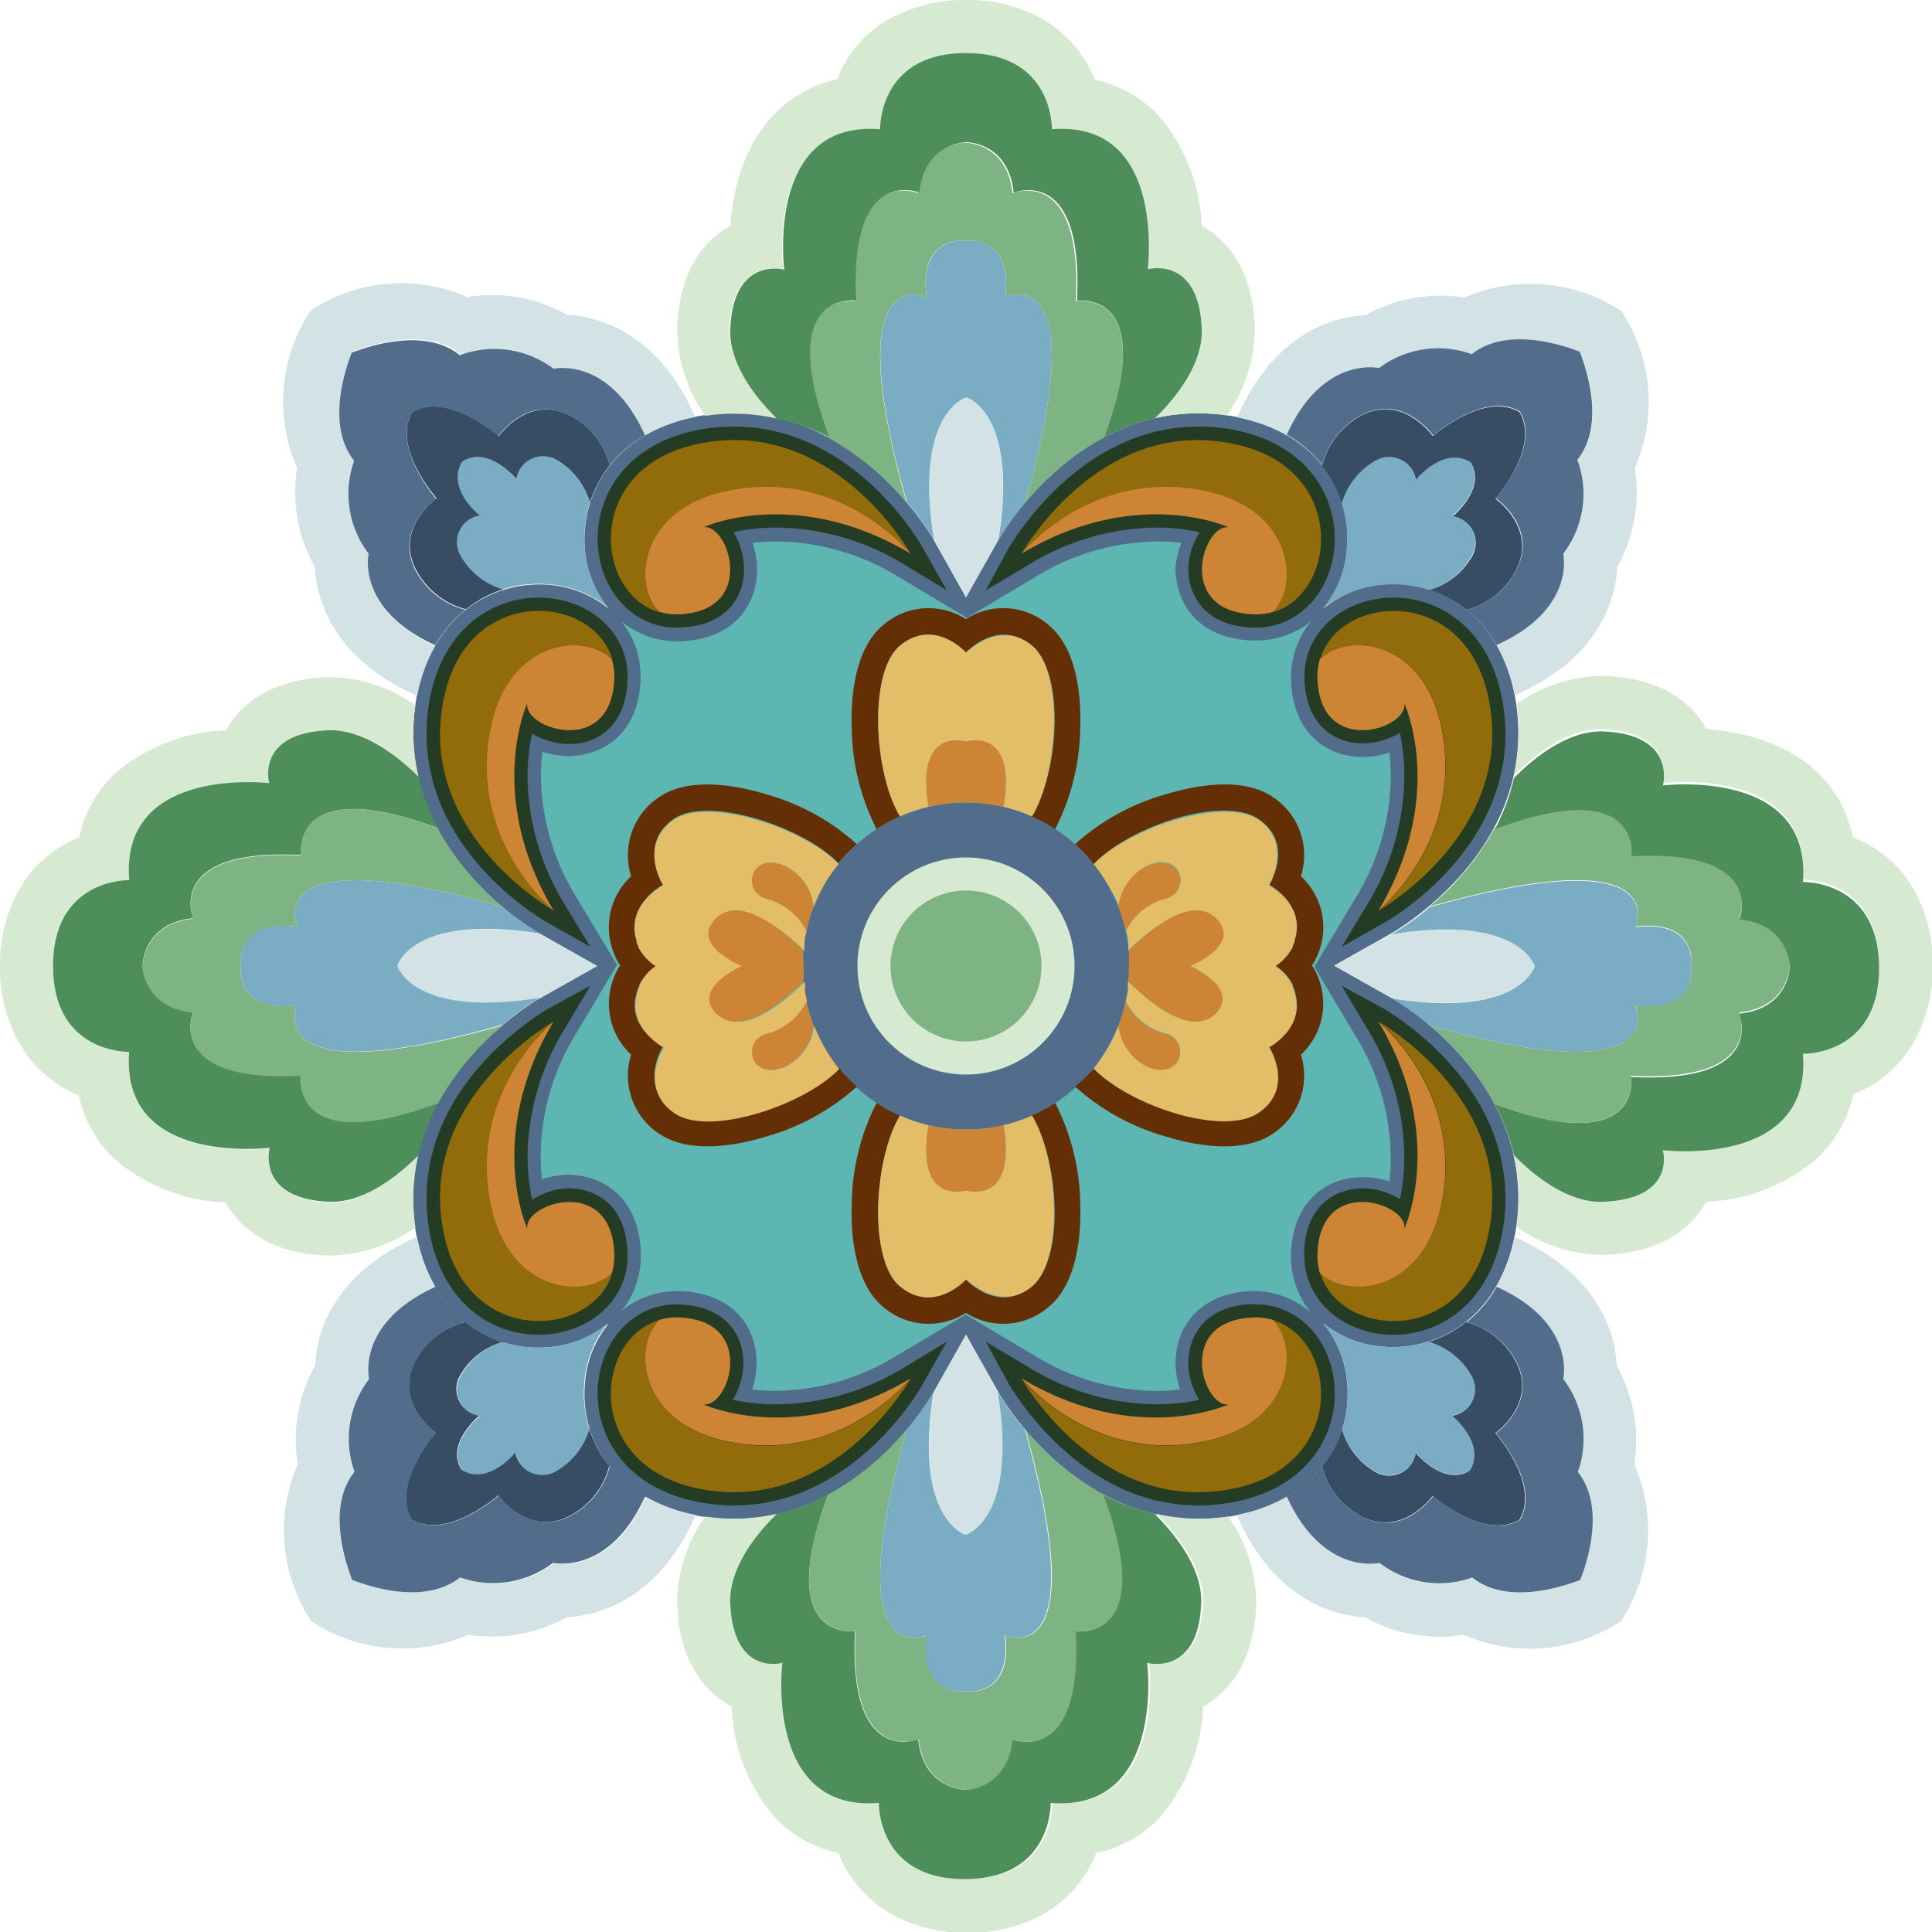 <svg xmlns="http://www.w3.org/2000/svg" viewBox="0 0 143.08 143.08"><defs><style>.cls-1{fill:#526d8b;}.cls-2{fill:#5eb6b3;}.cls-3{fill:#243c23;}.cls-4{fill:#ce8435;}.cls-5{fill:#926b0a;}.cls-6{fill:#d6e9d1;}.cls-7{fill:#7eb383;}.cls-8{fill:#652f05;}.cls-9{fill:#e4bd68;}.cls-10{fill:#d2e2e5;}.cls-11{fill:#7aadc3;}.cls-12{fill:#4d8e5b;}.cls-13{fill:#374d64;}</style></defs><g id="图层_2" data-name="图层 2"><g id="文件图层"><path class="cls-1" d="M40,69.16l4.22,2.38L40,73.92c-.38.22-9.41,5.42-9.41,14.8a15.41,15.41,0,0,0,.22,2.61c1.14,6.33,5.75,8.8,9.82,8.44A8,8,0,0,0,45.09,98a7.93,7.93,0,0,0-1.77,4.45c-.37,4.07,2.1,8.68,8.43,9.82a14.45,14.45,0,0,0,2.61.22c9.38,0,14.59-9,14.8-9.41l2.38-4.22,2.38,4.22c.22.38,5.42,9.41,14.8,9.41a15.41,15.41,0,0,0,2.61-.22l.27-.06h0a11.87,11.87,0,0,0,3.7-1.35,9.24,9.24,0,0,0,2.61-2.22,8.56,8.56,0,0,0,1.48-2.75,8.82,8.82,0,0,0,.38-3.44A8,8,0,0,0,98,98a8,8,0,0,0,4.4,1.73,8.59,8.59,0,0,0,3.43-.39,8.4,8.4,0,0,0,2.75-1.46,9,9,0,0,0,2.23-2.62,12,12,0,0,0,1.35-3.7h0l.06-.26a15.41,15.41,0,0,0,.22-2.61c0-9.38-9-14.59-9.41-14.8l-4.22-2.38,4.22-2.38c.38-.22,9.41-5.43,9.41-14.81a15.3,15.3,0,0,0-.22-2.6c-1.14-6.33-5.75-8.8-9.82-8.44A8,8,0,0,0,98,45.08a8,8,0,0,0,1.76-4.43c.37-4.07-2.1-8.68-8.43-9.82a15.41,15.41,0,0,0-2.61-.22c-9.38,0-14.59,9-14.8,9.41l-2.38,4.22L69.16,40c-.22-.38-5.43-9.41-14.8-9.41a15.41,15.41,0,0,0-2.61.22C45.42,32,43,36.58,43.31,40.65a8,8,0,0,0,1.77,4.43,8,8,0,0,0-4.43-1.77C36.58,43,32,45.42,30.83,51.75a15.41,15.41,0,0,0-.22,2.61C30.61,63.74,39.64,69,40,69.16Z"/><path class="cls-2" d="M42.68,66.44a17.44,17.44,0,0,1-2.62-9,15.69,15.69,0,0,1,.1-1.77A7,7,0,0,0,42,56c2.38,0,5.23-1.38,5.44-5.6V50.1A6.45,6.45,0,0,0,46,46a6.46,6.46,0,0,0,4.14,1.49h.32c4.23-.2,5.66-3.05,5.61-5.43a7.06,7.06,0,0,0-.33-1.86,15.87,15.87,0,0,1,1.78-.1,17.57,17.57,0,0,1,9,2.61l4.47,2.67.62.37.62-.37,4.48-2.67a17.51,17.51,0,0,1,9-2.61,15.73,15.73,0,0,1,1.78.1A7,7,0,0,0,87.05,42c0,2.38,1.38,5.23,5.6,5.43H93A6.45,6.45,0,0,0,97.11,46a6.51,6.51,0,0,0-1.5,4.13c0,.11,0,.22,0,.33.2,4.22,3.05,5.66,5.43,5.6a6.66,6.66,0,0,0,1.86-.32c.06.53.09,1.13.1,1.78a17.49,17.49,0,0,1-2.62,9l-2.67,4.46-.36.63.36.62,2.67,4.48a17.27,17.27,0,0,1,2.61,9,12.31,12.31,0,0,1-.1,1.78,5.9,5.9,0,0,0-1.86-.31c-2.37-.07-5.22,1.37-5.42,5.59,0,.11,0,.22,0,.32a6.53,6.53,0,0,0,1.48,4.12A6.52,6.52,0,0,0,93,95.61h-.33c-4.22.2-5.66,3.06-5.61,5.43a6.55,6.55,0,0,0,.33,1.86,15.73,15.73,0,0,1-1.78.11,17.49,17.49,0,0,1-9-2.62l-4.47-2.66-.62-.37-.62.37-4.48,2.66A17.32,17.32,0,0,1,57.49,103a12.14,12.14,0,0,1-1.78-.1,6.54,6.54,0,0,0,.32-1.86c.06-2.37-1.37-5.22-5.6-5.42a1.74,1.74,0,0,0-.32,0A6.45,6.45,0,0,0,46,97.11,6.37,6.37,0,0,0,47.46,93v-.32C47.25,88.42,44.4,87,42,87a6.68,6.68,0,0,0-1.86.33,16,16,0,0,1-.1-1.78,17.44,17.44,0,0,1,2.62-9l2.66-4.47.37-.62-.37-.63Z"/><path class="cls-3" d="M93,96.6c3.07,0,5.51,2.49,5.82,5.92.32,3.62-1.92,7.74-7.63,8.75a13.58,13.58,0,0,1-2.44.22c-8.81,0-13.74-8.55-14-8.92L73,99.36l3.17,1.89A18.44,18.44,0,0,0,85.59,104a15.19,15.19,0,0,0,3.22-.33A5.39,5.39,0,0,1,88,101c0-2,1.15-4.26,4.67-4.42Z"/><path class="cls-3" d="M50.1,96.6c-3.06,0-5.5,2.49-5.81,5.92-.32,3.62,1.92,7.74,7.63,8.75a13.42,13.42,0,0,0,2.44.22c8.81,0,13.74-8.55,13.94-8.92l1.82-3.21L67,101.25A18.44,18.44,0,0,1,57.49,104a15.11,15.11,0,0,1-3.22-.33,5.39,5.39,0,0,0,.78-2.64c.05-2-1.15-4.26-4.67-4.42Z"/><path class="cls-4" d="M91,104c-1.87.31-4-6.16,1.76-6.43a4.53,4.53,0,0,1,1.53.18c2,2,1.49,7.66-5.1,9-8.13,1.65-13.2-4.28-13.52-4.66l0,0C84.19,107.17,91,104,91,104Z"/><path class="cls-4" d="M52.09,104c1.88.31,4-6.16-1.75-6.43a4.5,4.5,0,0,0-1.53.18c-2,2-1.49,7.66,5.1,9,8.13,1.65,13.2-4.28,13.52-4.66l0,0C58.89,107.17,52.09,104,52.09,104Z"/><path class="cls-5" d="M75.65,102.11c.32.38,5.39,6.31,13.52,4.66,6.59-1.34,7.07-7,5.1-9,4.89,1.44,5.59,11-3.29,12.54C81.53,112,76,102.65,75.65,102.11Z"/><path class="cls-5" d="M67.43,102.11c-.32.38-5.39,6.31-13.52,4.66-6.59-1.34-7.07-7-5.1-9-4.89,1.44-5.6,11,3.28,12.54C61.55,112,67.12,102.65,67.43,102.11Z"/><path class="cls-3" d="M96.6,50.1c0-3.06,2.49-5.5,5.92-5.81,3.62-.32,7.74,1.92,8.75,7.63a13.42,13.42,0,0,1,.22,2.44c0,8.81-8.55,13.74-8.92,13.94l-3.21,1.82L101.25,67A18.44,18.44,0,0,0,104,57.49a15.11,15.11,0,0,0-.33-3.22,5.39,5.39,0,0,1-2.64.78c-2,.05-4.26-1.15-4.42-4.67A2.53,2.53,0,0,1,96.6,50.1Z"/><path class="cls-3" d="M96.6,93c0,3.07,2.49,5.51,5.92,5.82,3.62.32,7.74-1.92,8.75-7.63a13.58,13.58,0,0,0,.22-2.44c0-8.81-8.55-13.74-8.92-14L99.36,73l1.89,3.17A18.44,18.44,0,0,1,104,85.59a15.19,15.19,0,0,1-.33,3.22A5.39,5.39,0,0,0,101,88c-2,0-4.26,1.15-4.42,4.67A2.44,2.44,0,0,0,96.6,93Z"/><path class="cls-4" d="M104,52.09c.31,1.88-6.16,4-6.43-1.75a4.5,4.5,0,0,1,.18-1.53c2-2,7.66-1.49,9,5.1,1.65,8.13-4.28,13.2-4.66,13.52l0,0C107.17,58.89,104,52.09,104,52.09Z"/><path class="cls-4" d="M104,91c.31-1.87-6.16-4-6.43,1.76a4.53,4.53,0,0,0,.18,1.53c2,2,7.66,1.49,9-5.1,1.65-8.13-4.28-13.2-4.66-13.52l0,0C107.17,84.19,104,91,104,91Z"/><path class="cls-5" d="M102.11,67.43c.38-.32,6.31-5.39,4.66-13.52-1.34-6.59-7-7.07-9-5.1,1.44-4.89,11-5.6,12.54,3.28C112,61.55,102.65,67.12,102.11,67.43Z"/><path class="cls-5" d="M102.11,75.65c.38.32,6.31,5.39,4.66,13.52-1.34,6.59-7,7.07-9,5.1,1.44,4.89,11,5.59,12.54-3.29C112,81.53,102.65,76,102.11,75.65Z"/><path class="cls-3" d="M50.1,46.48c-3.06,0-5.5-2.49-5.81-5.92-.32-3.62,1.92-7.74,7.63-8.76a14.36,14.36,0,0,1,2.44-.21c8.81,0,13.74,8.55,13.94,8.91l1.82,3.22L67,41.83a18.45,18.45,0,0,0-9.46-2.76,15,15,0,0,0-3.22.34,5.35,5.35,0,0,1,.78,2.64c.05,2-1.15,4.26-4.67,4.42Z"/><path class="cls-3" d="M93,46.48c3.07,0,5.51-2.49,5.82-5.92.32-3.62-1.92-7.74-7.63-8.76a14.54,14.54,0,0,0-2.44-.21c-8.81,0-13.74,8.55-14,8.91L73,43.72l3.17-1.89a18.45,18.45,0,0,1,9.46-2.76,15.11,15.11,0,0,1,3.22.34A5.35,5.35,0,0,0,88,42.05c0,2,1.15,4.26,4.67,4.42Z"/><path class="cls-4" d="M52.09,39.05c1.88-.3,4,6.17-1.75,6.44a4.5,4.5,0,0,1-1.53-.18c-2-2-1.49-7.66,5.1-9C62,34.66,67.11,40.59,67.43,41l0,0C58.89,35.91,52.09,39.05,52.09,39.05Z"/><path class="cls-4" d="M91,39.05c-1.87-.3-4,6.17,1.76,6.44a4.53,4.53,0,0,0,1.53-.18c2-2,1.49-7.66-5.1-9C81,34.66,76,40.59,75.65,41l0,0C84.19,35.91,91,39.05,91,39.05Z"/><path class="cls-5" d="M67.43,41c-.32-.38-5.39-6.31-13.52-4.66-6.59,1.34-7.07,7-5.1,9-4.89-1.44-5.6-11,3.28-12.54C61.55,31.08,67.12,40.43,67.43,41Z"/><path class="cls-5" d="M75.65,41c.32-.38,5.39-6.31,13.52-4.66,6.59,1.34,7.07,7,5.1,9,4.89-1.44,5.59-11-3.29-12.54C81.53,31.08,76,40.43,75.65,41Z"/><path class="cls-3" d="M46.48,93c0,3.07-2.49,5.51-5.92,5.82-3.62.32-7.74-1.92-8.76-7.63a14.54,14.54,0,0,1-.21-2.44c0-8.81,8.55-13.74,8.91-14L43.72,73l-1.89,3.17a18.45,18.45,0,0,0-2.76,9.46,15.11,15.11,0,0,0,.34,3.22A5.35,5.35,0,0,1,42.05,88c2,0,4.26,1.15,4.42,4.67A2.44,2.44,0,0,1,46.48,93Z"/><path class="cls-3" d="M46.48,50.1c0-3.06-2.49-5.5-5.92-5.81-3.62-.32-7.74,1.92-8.76,7.63a14.36,14.36,0,0,0-.21,2.44c0,8.81,8.55,13.74,8.91,13.94l3.22,1.82L41.83,67a18.45,18.45,0,0,1-2.76-9.46,15,15,0,0,1,.34-3.22,5.35,5.35,0,0,0,2.64.78c2,.05,4.26-1.15,4.42-4.67A2.53,2.53,0,0,0,46.48,50.1Z"/><path class="cls-4" d="M39.05,91c-.3-1.87,6.17-4,6.44,1.76a4.53,4.53,0,0,1-.18,1.53c-2,2-7.66,1.49-9-5.1C34.66,81,40.59,76,41,75.65l0,0C35.91,84.19,39.05,91,39.05,91Z"/><path class="cls-4" d="M39.05,52.09c-.3,1.88,6.17,4,6.44-1.75a4.5,4.5,0,0,0-.18-1.53c-2-2-7.66-1.49-9,5.1C34.66,62,40.59,67.11,41,67.43l0,0C35.91,58.89,39.05,52.09,39.05,52.09Z"/><path class="cls-5" d="M41,75.65c-.38.32-6.31,5.39-4.66,13.52,1.34,6.59,7,7.07,9,5.1-1.44,4.89-11,5.59-12.54-3.29C31.08,81.53,40.43,76,41,75.65Z"/><path class="cls-5" d="M41,67.43c-.38-.32-6.31-5.39-4.66-13.52,1.34-6.59,7-7.07,9-5.1-1.44-4.89-11-5.6-12.54,3.28C31.08,61.55,40.43,67.12,41,67.43Z"/><circle class="cls-1" cx="71.54" cy="71.54" r="12.11"/><circle class="cls-6" cx="71.54" cy="71.54" r="8.04"/><circle class="cls-7" cx="71.54" cy="71.54" r="5.59"/><path class="cls-8" d="M63.08,89.2a16.8,16.8,0,0,1,1.84-7.52,11.51,11.51,0,0,0,1.73.94c-1.94,3.23-2.36,10.69,0,12.65,2.52,2.08,4.88-.52,4.88-.52s2.37,2.6,4.88.52,2-9.43,0-12.65a12.57,12.57,0,0,0,1.73-.94A16.8,16.8,0,0,1,80,89.2c.07,2.06-.16,5.79-2.33,7.58a5.15,5.15,0,0,1-6.14.45,5.13,5.13,0,0,1-6.13-.45C63.24,95,63,91.26,63.08,89.2Z"/><path class="cls-9" d="M66.65,82.62a11.48,11.48,0,0,0,2.12.71c-1,6,2.77,4.83,2.77,4.83s3.8,1.15,2.78-4.83a11.63,11.63,0,0,0,2.11-.71c1.94,3.22,2.36,10.69,0,12.65s-4.88-.52-4.88-.52-2.36,2.6-4.88.52C64.29,93.31,64.71,85.85,66.65,82.62Z"/><path class="cls-4" d="M68.77,83.33a11.94,11.94,0,0,0,2.77.32,12.09,12.09,0,0,0,2.78-.32c1,6-2.78,4.83-2.78,4.83S67.74,89.31,68.77,83.33Z"/><path class="cls-8" d="M63.08,53.88a16.8,16.8,0,0,0,1.84,7.52,11.51,11.51,0,0,1,1.73-.94c-1.94-3.23-2.36-10.69,0-12.65,2.52-2.08,4.88.52,4.88.52s2.37-2.6,4.88-.52,2,9.43,0,12.65a12.57,12.57,0,0,1,1.73.94A16.8,16.8,0,0,0,80,53.88c.07-2.06-.16-5.79-2.33-7.58a5.13,5.13,0,0,0-6.14-.45,5.12,5.12,0,0,0-6.13.45C63.24,48.09,63,51.82,63.08,53.88Z"/><path class="cls-9" d="M66.65,60.46a11.48,11.48,0,0,1,2.12-.71c-1-6,2.77-4.83,2.77-4.83s3.8-1.15,2.78,4.83a11.63,11.63,0,0,1,2.11.71c1.94-3.22,2.36-10.69,0-12.65s-4.88.52-4.88.52-2.36-2.6-4.88-.52C64.29,49.77,64.71,57.23,66.65,60.46Z"/><path class="cls-4" d="M68.77,59.75a11.94,11.94,0,0,1,2.77-.32,12.09,12.09,0,0,1,2.78.32c1-6-2.78-4.83-2.78-4.83S67.74,53.77,68.77,59.75Z"/><path class="cls-8" d="M79.62,62.52a16.76,16.76,0,0,1,6.79-3.72c2-.6,5.64-1.35,7.93.28a5.14,5.14,0,0,1,2,5.81,5.14,5.14,0,0,1,1.16,6,4.09,4.09,0,0,1-.34.61,3.29,3.29,0,0,1,.34.61,5.17,5.17,0,0,1-1.16,6,5.13,5.13,0,0,1-2,5.8c-2.29,1.63-6,.88-7.93.28a16.88,16.88,0,0,1-6.79-3.72A11.53,11.53,0,0,0,81,79.13c2.61,2.71,9.71,5.05,12.22,3.26s.76-4.84.76-4.84S97,76,95.74,73a.14.14,0,0,0,0-.06,3.61,3.61,0,0,0-1.28-1.42,3.61,3.61,0,0,0,1.28-1.42.14.14,0,0,0,0-.06C97,67.13,94,65.53,94,65.53s1.9-3-.76-4.85S83.59,61.24,81,64A11.53,11.53,0,0,0,79.62,62.52Z"/><path class="cls-9" d="M82.21,65.81A11.52,11.52,0,0,0,81,64c2.61-2.71,9.71-5,12.22-3.27s.76,4.85.76,4.85S96.3,66.74,96,69a2.54,2.54,0,0,1-.14.64.29.29,0,0,1,0,.1c0,.11-.08.22-.13.33a.14.14,0,0,1,0,.06,3.61,3.61,0,0,1-1.28,1.42A3.61,3.61,0,0,1,95.72,73a.14.14,0,0,1,0,.06c.05.11.09.22.13.32a.45.45,0,0,1,0,.11,2.57,2.57,0,0,1,.14.63C96.3,76.34,94,77.55,94,77.55s1.9,3-.76,4.84S83.59,81.84,81,79.13l.2-.25a12.14,12.14,0,0,0,.75-1.12c.1-.16.2-.33.28-.49a13.36,13.36,0,0,0,.62-1.33,3.9,3.9,0,0,0,2.08,3c2.7,1.17,3.26-2,1.35-2.43a4.53,4.53,0,0,1-2.9-2.37h0c.06-.25.11-.51.15-.76s0-.24,0-.36,0-.24,0-.36c1.64,1.63,4.78,4.22,6.55,2.3a1.5,1.5,0,0,0,.44-1c0-1.38-2.4-2.44-2.4-2.44s3.63-1.61,2-3.44-4.92.67-6.56,2.3a2.85,2.85,0,0,0,0-.29c0-.15,0-.29,0-.43s-.09-.51-.15-.76h0a4.59,4.59,0,0,1,2.9-2.37c1.91-.43,1.35-3.6-1.35-2.43a3.89,3.89,0,0,0-2.08,3A12.39,12.39,0,0,0,82.21,65.81Z"/><path class="cls-4" d="M82.83,75.94h0a11.54,11.54,0,0,0,.53-1.76,4.53,4.53,0,0,0,2.9,2.37c1.91.43,1.35,3.6-1.35,2.43A3.9,3.9,0,0,1,82.83,75.94Z"/><path class="cls-4" d="M83.59,70.4c1.64-1.63,4.79-4.22,6.56-2.3s-2,3.44-2,3.44,2.4,1.06,2.4,2.44a1.5,1.5,0,0,1-.44,1c-1.77,1.92-4.91-.67-6.55-2.3,0-.37.05-.75.05-1.14A10.6,10.6,0,0,0,83.59,70.4Z"/><path class="cls-4" d="M82.83,67.15h0a3.89,3.89,0,0,1,2.08-3c2.7-1.17,3.26,2,1.35,2.43a4.59,4.59,0,0,0-2.9,2.37A11.54,11.54,0,0,0,82.83,67.15Z"/><path class="cls-8" d="M63.46,62.52a16.76,16.76,0,0,0-6.79-3.72c-2-.6-5.64-1.35-7.93.28a5.16,5.16,0,0,0-2,5.81,5.16,5.16,0,0,0-1.15,6,3.36,3.36,0,0,0,.34.61,3.29,3.29,0,0,0-.34.61,5.18,5.18,0,0,0,1.15,6,5.15,5.15,0,0,0,2,5.8c2.29,1.63,6,.88,7.93.28a16.88,16.88,0,0,0,6.79-3.72,11.53,11.53,0,0,1-1.36-1.43c-2.61,2.71-9.71,5.05-12.22,3.26-2.66-1.89-.76-4.84-.76-4.84S46,76,47.34,73a.14.14,0,0,1,0-.06,3.61,3.61,0,0,1,1.28-1.42,3.61,3.61,0,0,1-1.28-1.42.14.14,0,0,1,0-.06c-1.3-2.93,1.78-4.53,1.78-4.53s-1.9-3,.76-4.85c2.51-1.77,9.61.56,12.22,3.27A11.53,11.53,0,0,1,63.46,62.52Z"/><path class="cls-9" d="M60.87,65.81A11.52,11.52,0,0,1,62.1,64c-2.61-2.71-9.71-5-12.22-3.27-2.66,1.9-.76,4.85-.76,4.85S46.78,66.74,47,69a2.54,2.54,0,0,0,.14.64.29.29,0,0,0,0,.1c0,.11.08.22.13.33a.14.14,0,0,0,0,.06,3.61,3.61,0,0,0,1.28,1.42A3.61,3.61,0,0,0,47.36,73a.14.14,0,0,0,0,.06c-.05.11-.09.22-.13.32a.45.45,0,0,0,0,.11,2.57,2.57,0,0,0-.14.63c-.26,2.26,2.08,3.47,2.08,3.47s-1.9,3,.76,4.84c2.51,1.79,9.61-.55,12.22-3.26l-.2-.25a12.14,12.14,0,0,1-.75-1.12c-.1-.16-.2-.33-.28-.49a13.36,13.36,0,0,1-.62-1.33,3.89,3.89,0,0,1-2.09,3c-2.69,1.17-3.25-2-1.34-2.43a4.55,4.55,0,0,0,2.9-2.37h0c-.06-.25-.11-.51-.15-.76a2.23,2.23,0,0,1,0-.36c0-.12,0-.24,0-.36-1.64,1.63-4.78,4.22-6.55,2.3a1.5,1.5,0,0,1-.44-1c0-1.38,2.4-2.44,2.4-2.44s-3.64-1.61-2-3.44,4.91.67,6.56,2.3a2.85,2.85,0,0,1,0-.29,3,3,0,0,1,0-.43c0-.26.09-.51.15-.76h0a4.61,4.61,0,0,0-2.9-2.37c-1.91-.43-1.35-3.6,1.34-2.43a3.88,3.88,0,0,1,2.09,3A12.39,12.39,0,0,1,60.87,65.81Z"/><path class="cls-4" d="M60.25,75.94h0a11.54,11.54,0,0,1-.53-1.76,4.55,4.55,0,0,1-2.9,2.37c-1.91.43-1.35,3.6,1.34,2.43A3.89,3.89,0,0,0,60.25,75.94Z"/><path class="cls-4" d="M59.49,70.4c-1.65-1.63-4.79-4.22-6.56-2.3s2,3.44,2,3.44-2.4,1.06-2.4,2.44a1.5,1.5,0,0,0,.44,1c1.77,1.92,4.91-.67,6.55-2.3,0-.37,0-.75,0-1.14A10.6,10.6,0,0,1,59.49,70.4Z"/><path class="cls-4" d="M60.25,67.15h0a3.88,3.88,0,0,0-2.09-3c-2.69-1.17-3.25,2-1.34,2.43a4.61,4.61,0,0,1,2.9,2.37A11.54,11.54,0,0,1,60.25,67.15Z"/><path class="cls-6" d="M50.15,118.9a11.17,11.17,0,0,1,2.08-6.59,14.18,14.18,0,0,0,5.3-.2c-1.3,1.27-3.57,3.9-3.45,6.63.23,5.44,4,4.4,4,4.4s-1.36,11.06,7.15,10.37c0,0-.15,5.64,6.36,5.64s6.36-5.64,6.36-5.64c8.51.69,7.15-10.37,7.15-10.37s3.72,1,4-4.4c.11-2.73-2.15-5.35-3.45-6.63a14.18,14.18,0,0,0,5.3.2,11.24,11.24,0,0,1,2.08,6.59c-.17,4-1.83,6-3.19,7a5.39,5.39,0,0,1-.74.47,13.4,13.4,0,0,1-3.23,8.25,9.14,9.14,0,0,1-4.69,2.62,9,9,0,0,1-4.68,4.9,11.39,11.39,0,0,1-4.6,1h-.52a11.39,11.39,0,0,1-4.6-1,9,9,0,0,1-4.68-4.9,9.14,9.14,0,0,1-4.69-2.62,13.34,13.34,0,0,1-3.23-8.25,6.17,6.17,0,0,1-.75-.47C52,124.88,50.32,122.87,50.15,118.9Z"/><path class="cls-10" d="M69.16,103.06l2.38-4.22,2.37,4.21c1.54,9.48-2.37,10.6-2.37,10.6S67.64,112.53,69.16,103.06Z"/><path class="cls-11" d="M67.14,105.87h0a19.36,19.36,0,0,0,2-2.8c-1.52,9.47,2.38,10.59,2.38,10.59s3.91-1.12,2.37-10.6h0a19.36,19.36,0,0,0,2,2.8h0c5.15,18.24-1.49,15.24-1.49,15.24.59,4.64-2.91,4.16-2.91,4.16s-3.5.48-2.91-4.16C68.63,121.11,62,124.11,67.14,105.87Z"/><path class="cls-7" d="M61.32,110.69a20.16,20.16,0,0,0,5.82-4.82c-5.15,18.24,1.49,15.24,1.49,15.24-.59,4.64,2.91,4.16,2.91,4.16s3.5.48,2.91-4.16c0,0,6.64,3,1.49-15.24a20.34,20.34,0,0,0,5.82,4.83c4.06,11-2.05,10.1-2.05,10.1.53,10.15-4.67,8-4.67,8-.4,3.73-3.5,3.73-3.5,3.73s-3.11,0-3.5-3.74c0,0-5.2,2.13-4.68-8C63.36,120.8,57.25,121.68,61.32,110.69Z"/><path class="cls-12" d="M54.08,118.74c-.12-2.73,2.15-5.36,3.45-6.63a14.87,14.87,0,0,0,3.79-1.42c-4.07,11,2,10.11,2,10.11-.52,10.15,4.68,8,4.68,8,.39,3.74,3.5,3.74,3.5,3.74s3.1,0,3.5-3.73c0,0,5.2,2.12,4.67-8,0,0,6.11.88,2.05-10.1a15.39,15.39,0,0,0,3.79,1.41c1.3,1.28,3.56,3.9,3.45,6.63-.23,5.44-4,4.4-4,4.4s1.36,11.06-7.15,10.37c0,0,.15,5.64-6.36,5.64s-6.36-5.64-6.36-5.64c-8.51.69-7.15-10.37-7.15-10.37S54.31,124.18,54.08,118.74Z"/><path class="cls-6" d="M118.9,92.93a11.17,11.17,0,0,1-6.59-2.08,14,14,0,0,0,.16-2.13,14.14,14.14,0,0,0-.36-3.18c1.27,1.31,3.9,3.58,6.63,3.46,5.44-.23,4.4-4,4.4-4s11.06,1.36,10.37-7.14c0,0,5.64.15,5.64-6.36s-5.64-6.36-5.64-6.36c.69-8.51-10.37-7.15-10.37-7.15s1-3.72-4.4-4c-2.73-.11-5.35,2.15-6.63,3.45a14.12,14.12,0,0,0,.36-3.17,14,14,0,0,0-.16-2.13,11.24,11.24,0,0,1,6.59-2.08c4,.17,6,1.83,7,3.19a5.39,5.39,0,0,1,.47.74c2.55.2,5.86.93,8.25,3.23A9.14,9.14,0,0,1,137.21,62a9.05,9.05,0,0,1,3,1.92,8.88,8.88,0,0,1,1.93,2.76,11.34,11.34,0,0,1,1,4.59,2.18,2.18,0,0,1,0,.25v0h0a2,2,0,0,1,0,.25,11.34,11.34,0,0,1-1,4.59,9,9,0,0,1-4.9,4.69,9.18,9.18,0,0,1-2.62,4.69A13.4,13.4,0,0,1,126.34,89a6.17,6.17,0,0,1-.47.75C124.88,91.11,122.87,92.76,118.9,92.93Z"/><path class="cls-10" d="M103.06,73.92l-4.22-2.38,4.21-2.37c9.48-1.54,10.6,2.37,10.6,2.37S112.53,75.44,103.06,73.92Z"/><path class="cls-11" d="M105.87,75.94h0a19.36,19.36,0,0,0-2.8-2c9.47,1.52,10.59-2.38,10.59-2.38s-1.12-3.91-10.6-2.37h0a19.36,19.36,0,0,0,2.8-2h0c18.24-5.15,15.24,1.48,15.24,1.48,4.64-.58,4.16,2.92,4.16,2.92s.48,3.49-4.16,2.91C121.11,74.45,124.11,81.09,105.87,75.94Z"/><path class="cls-7" d="M110.69,81.76a20,20,0,0,0-4.82-5.82c18.24,5.15,15.24-1.49,15.24-1.49,4.64.58,4.16-2.91,4.16-2.91s.48-3.5-4.16-2.92c0,0,3-6.63-15.24-1.48a20.34,20.34,0,0,0,4.83-5.82c11-4.06,10.1,2,10.1,2,10.15-.53,8,4.67,8,4.67,3.73.4,3.73,3.5,3.73,3.5s0,3.11-3.74,3.49c0,0,2.13,5.21-8,4.69C120.8,79.72,121.68,85.83,110.69,81.76Z"/><path class="cls-12" d="M118.74,89c-2.73.12-5.36-2.15-6.63-3.46a14.94,14.94,0,0,0-1.42-3.78c11,4.07,10.11-2,10.11-2,10.15.52,8-4.69,8-4.69,3.74-.38,3.74-3.49,3.74-3.49s0-3.1-3.73-3.5c0,0,2.12-5.2-8-4.67,0,0,.88-6.11-10.1-2a15.39,15.39,0,0,0,1.41-3.79c1.28-1.3,3.9-3.56,6.63-3.45,5.44.23,4.4,4,4.4,4s11.06-1.36,10.37,7.15c0,0,5.64-.15,5.64,6.36s-5.64,6.36-5.64,6.36c.69,8.5-10.37,7.14-10.37,7.14S124.18,88.77,118.74,89Z"/><path class="cls-6" d="M92.93,24.18a11.17,11.17,0,0,1-2.08,6.59,12.81,12.81,0,0,0-2.13-.16,14.14,14.14,0,0,0-3.18.36c1.31-1.27,3.58-3.9,3.46-6.63-.23-5.44-4-4.4-4-4.4S86.4,8.88,77.9,9.57c0,0,.15-5.64-6.36-5.64s-6.36,5.64-6.36,5.64C56.67,8.88,58,19.94,58,19.94s-3.72-1-4,4.4C54,27.07,56.23,29.69,57.53,31a14.12,14.12,0,0,0-3.17-.36,12.81,12.81,0,0,0-2.13.16,11.24,11.24,0,0,1-2.08-6.59c.17-4,1.83-6,3.19-7a5.39,5.39,0,0,1,.74-.47c.2-2.55.93-5.86,3.23-8.25A9.14,9.14,0,0,1,62,5.87a9.05,9.05,0,0,1,1.92-3A8.88,8.88,0,0,1,66.68,1a11.18,11.18,0,0,1,4.59-1h.53a11.18,11.18,0,0,1,4.59,1,9,9,0,0,1,4.69,4.9,9.18,9.18,0,0,1,4.69,2.62A13.4,13.4,0,0,1,89,16.74a6.17,6.17,0,0,1,.75.47C91.11,18.2,92.76,20.21,92.93,24.18Z"/><path class="cls-10" d="M73.92,40l-2.38,4.22L69.17,40c-1.54-9.48,2.37-10.6,2.37-10.6S75.44,30.55,73.92,40Z"/><path class="cls-11" d="M75.94,37.21h0a19.36,19.36,0,0,0-2,2.8c1.52-9.47-2.38-10.59-2.38-10.59S67.63,30.55,69.17,40h0a19.36,19.36,0,0,0-2-2.8h0C62,19,68.62,22,68.62,22c-.58-4.64,2.92-4.16,2.92-4.16S75,17.33,74.45,22C74.45,22,81.09,19,75.94,37.21Z"/><path class="cls-7" d="M81.76,32.39a20,20,0,0,0-5.82,4.82C81.09,19,74.45,22,74.45,22c.58-4.64-2.91-4.16-2.91-4.16S68,17.33,68.62,22c0,0-6.63-3-1.48,15.24a20.34,20.34,0,0,0-5.82-4.83c-4.06-11,2-10.11,2-10.11-.53-10.14,4.67-8,4.67-8,.4-3.73,3.5-3.73,3.5-3.73s3.11,0,3.49,3.74c0,0,5.21-2.13,4.69,8C79.72,22.27,85.83,21.4,81.76,32.39Z"/><path class="cls-12" d="M89,24.34c.12,2.73-2.15,5.36-3.46,6.63a14.94,14.94,0,0,0-3.78,1.42c4.07-11-2-10.12-2-10.12.52-10.14-4.69-8-4.69-8-.38-3.74-3.49-3.74-3.49-3.74s-3.1,0-3.5,3.73c0,0-5.2-2.12-4.67,8,0,0-6.11-.87-2,10.11A15.39,15.39,0,0,0,57.53,31c-1.3-1.28-3.56-3.9-3.45-6.63.23-5.44,4-4.4,4-4.4S56.67,8.88,65.18,9.57c0,0-.15-5.64,6.36-5.64S77.9,9.57,77.9,9.57C86.4,8.88,85,19.94,85,19.94S88.77,18.9,89,24.34Z"/><path class="cls-6" d="M24.18,50.15a11.17,11.17,0,0,1,6.59,2.08,12.81,12.81,0,0,0-.16,2.13A14.05,14.05,0,0,0,31,57.53c-1.27-1.3-3.9-3.57-6.63-3.45-5.44.23-4.4,4-4.4,4S8.88,56.67,9.57,65.18c0,0-5.64-.15-5.64,6.36S9.57,77.9,9.57,77.9c-.69,8.51,10.37,7.15,10.37,7.15s-1,3.72,4.4,4c2.73.11,5.35-2.15,6.63-3.45a14.12,14.12,0,0,0-.36,3.17,12.89,12.89,0,0,0,.16,2.13,11.24,11.24,0,0,1-6.59,2.08c-4-.17-6-1.83-7-3.19a5.39,5.39,0,0,1-.47-.74,13.4,13.4,0,0,1-8.25-3.23,9.14,9.14,0,0,1-2.62-4.69A9,9,0,0,1,1,76.4a11.23,11.23,0,0,1-1-4.6,2,2,0,0,1,0-.25H0a2,2,0,0,1,0-.25,11.23,11.23,0,0,1,1-4.6A9,9,0,0,1,5.87,62a9.14,9.14,0,0,1,2.62-4.69,13.34,13.34,0,0,1,8.25-3.23,6.17,6.17,0,0,1,.47-.75C18.2,52,20.21,50.32,24.18,50.15Z"/><path class="cls-10" d="M40,69.16l4.22,2.38L40,73.91c-9.48,1.54-10.6-2.37-10.6-2.37S30.55,67.64,40,69.16Z"/><path class="cls-11" d="M37.21,67.14h0a19.36,19.36,0,0,0,2.8,2c-9.47-1.52-10.59,2.38-10.59,2.38s1.12,3.91,10.6,2.37h0a19.36,19.36,0,0,0-2.8,2h0C19,81.09,22,74.45,22,74.45c-4.64.59-4.16-2.91-4.16-2.91S17.33,68,22,68.63C22,68.63,19,62,37.21,67.14Z"/><path class="cls-7" d="M32.39,61.32a20.16,20.16,0,0,0,4.82,5.82C19,62,22,68.63,22,68.63c-4.64-.59-4.16,2.91-4.16,2.91S17.33,75,22,74.45c0,0-3,6.64,15.24,1.49a20.34,20.34,0,0,0-4.83,5.82c-11,4.06-10.11-2.05-10.11-2.05-10.14.53-8-4.67-8-4.67-3.73-.4-3.73-3.5-3.73-3.5s0-3.11,3.74-3.5c0,0-2.13-5.2,8-4.68C22.27,63.36,21.4,57.25,32.39,61.32Z"/><path class="cls-12" d="M24.34,54.08C27.07,54,29.7,56.23,31,57.53a14.87,14.87,0,0,0,1.42,3.79c-11-4.07-10.12,2-10.12,2-10.14-.52-8,4.68-8,4.68-3.74.39-3.74,3.5-3.74,3.5s0,3.1,3.73,3.5c0,0-2.12,5.2,8,4.67,0,0-.87,6.11,10.11,2.05A15.39,15.39,0,0,0,31,85.55c-1.28,1.3-3.9,3.56-6.63,3.45-5.44-.23-4.4-4-4.4-4S8.88,86.41,9.57,77.9c0,0-5.64.15-5.64-6.36s5.64-6.36,5.64-6.36C8.88,56.67,19.94,58,19.94,58S18.9,54.31,24.34,54.08Z"/><path class="cls-11" d="M99.39,105.87a8.82,8.82,0,0,0,.38-3.44A8,8,0,0,0,98,98a8,8,0,0,0,4.4,1.73,8.59,8.59,0,0,0,3.43-.39,5.37,5.37,0,0,1,3.14,2.48,2,2,0,0,1-1.41,3s2.53,2.07,1.3,4.05c-2,1.22-4-1.3-4-1.3a2,2,0,0,1-3,1.4A5.32,5.32,0,0,1,99.39,105.87Z"/><path class="cls-13" d="M97.91,108.62a8.56,8.56,0,0,0,1.48-2.75,5.32,5.32,0,0,0,2.46,3.13,2,2,0,0,0,3-1.4s2.07,2.52,4,1.3c1.23-2-1.3-4.05-1.3-4.05a2,2,0,0,0,1.41-3,5.37,5.37,0,0,0-3.14-2.48,8.4,8.4,0,0,0,2.75-1.46,5.79,5.79,0,0,1,3.78,3.11c1.41,3-1.61,5.11-1.61,5.11s3.35,3.78,1.78,6.42c-2.64,1.56-6.42-1.78-6.42-1.78s-2.1,3-5.11,1.61A5.79,5.79,0,0,1,97.91,108.62Z"/><path class="cls-10" d="M91.6,112.19a12,12,0,0,0,3.7-1.35c2.67,5.9,6.83,4.93,6.83,4.93a7.27,7.27,0,0,0,6.87,1.08c2.52,2,6.47.78,8,.18.6-1.56,1.82-5.51-.18-8a7.29,7.29,0,0,0-1.08-6.88s1-4.16-4.93-6.83a12,12,0,0,0,1.35-3.7c5.77,2.51,7.44,6.62,7.57,9.51a11.35,11.35,0,0,1,1.3,7.32,12.19,12.19,0,0,1-1,11.62,12.18,12.18,0,0,1-11.63,1,11.34,11.34,0,0,1-7.32-1.3C98.22,119.63,94.11,118,91.6,112.19Z"/><path class="cls-1" d="M95.3,110.84a9.24,9.24,0,0,0,2.61-2.22,5.79,5.79,0,0,0,3.12,3.77c3,1.42,5.11-1.61,5.11-1.61s3.78,3.34,6.42,1.78c1.57-2.64-1.78-6.42-1.78-6.42s3-2.1,1.61-5.11a5.79,5.79,0,0,0-3.78-3.11,9,9,0,0,0,2.23-2.62c5.91,2.67,4.93,6.83,4.93,6.83a7.29,7.29,0,0,1,1.08,6.88c2,2.51.78,6.46.18,8-1.56.6-5.51,1.82-8-.18a7.27,7.27,0,0,1-6.87-1.08S98,116.74,95.3,110.84Z"/><path class="cls-11" d="M105.87,43.69a8.82,8.82,0,0,0-3.44-.38A8,8,0,0,0,98,45.05a8,8,0,0,0,1.73-4.4,8.59,8.59,0,0,0-.39-3.43,5.37,5.37,0,0,1,2.48-3.14,2,2,0,0,1,3,1.41s2.07-2.53,4.05-1.3c1.22,2-1.3,4-1.3,4a2,2,0,0,1,1.4,3A5.36,5.36,0,0,1,105.87,43.69Z"/><path class="cls-13" d="M108.62,45.16a8.73,8.73,0,0,0-2.75-1.47A5.36,5.36,0,0,0,109,41.23a2,2,0,0,0-1.4-3s2.52-2.07,1.3-4c-2-1.23-4.05,1.3-4.05,1.3a2,2,0,0,0-3-1.41,5.37,5.37,0,0,0-2.48,3.14,8.4,8.4,0,0,0-1.46-2.75A5.82,5.82,0,0,1,101,30.68c3-1.4,5.11,1.62,5.11,1.62s3.78-3.35,6.42-1.78c1.56,2.64-1.78,6.42-1.78,6.42s3,2.1,1.61,5.1A5.76,5.76,0,0,1,108.62,45.16Z"/><path class="cls-10" d="M112.19,51.48a11.93,11.93,0,0,0-1.35-3.71c5.9-2.66,4.93-6.82,4.93-6.82a7.29,7.29,0,0,0,1.08-6.88c2-2.51.78-6.47.18-8-1.56-.6-5.51-1.82-8,.18a7.3,7.3,0,0,0-6.88,1.07s-4.16-1-6.83,4.93a12.22,12.22,0,0,0-3.7-1.34c2.51-5.77,6.62-7.45,9.51-7.57a11.35,11.35,0,0,1,7.32-1.3,12.19,12.19,0,0,1,11.62,1,12.18,12.18,0,0,1,1,11.63,11.34,11.34,0,0,1-1.3,7.32C119.63,44.86,118,49,112.19,51.48Z"/><path class="cls-1" d="M110.84,47.77a9.38,9.38,0,0,0-2.22-2.61A5.76,5.76,0,0,0,112.39,42c1.42-3-1.61-5.1-1.61-5.1s3.34-3.78,1.78-6.42c-2.64-1.57-6.42,1.78-6.42,1.78s-2.1-3-5.11-1.62a5.82,5.82,0,0,0-3.11,3.79,9.16,9.16,0,0,0-2.62-2.24c2.67-5.9,6.83-4.93,6.83-4.93A7.3,7.3,0,0,1,109,26.23c2.51-2,6.46-.78,8-.18.6,1.55,1.82,5.51-.18,8A7.29,7.29,0,0,1,115.77,41S116.74,45.11,110.84,47.77Z"/><path class="cls-11" d="M43.69,37.21a8.82,8.82,0,0,0-.38,3.44A8,8,0,0,0,45.05,45a8,8,0,0,0-4.4-1.73,8.77,8.77,0,0,0-3.43.38,5.32,5.32,0,0,1-3.14-2.47,2,2,0,0,1,1.41-3s-2.53-2.07-1.3-4c2-1.22,4,1.3,4,1.3a2,2,0,0,1,3-1.4A5.36,5.36,0,0,1,43.69,37.21Z"/><path class="cls-13" d="M45.16,34.46a8.73,8.73,0,0,0-1.47,2.75,5.36,5.36,0,0,0-2.46-3.13,2,2,0,0,0-3,1.4s-2.07-2.52-4-1.3c-1.23,2,1.3,4,1.3,4a2,2,0,0,0-1.41,3,5.32,5.32,0,0,0,3.14,2.47,8.43,8.43,0,0,0-2.75,1.47,5.82,5.82,0,0,1-3.79-3.11c-1.4-3,1.62-5.11,1.62-5.11S29,33.16,30.52,30.52c2.64-1.57,6.42,1.78,6.42,1.78s2.1-3,5.1-1.61A5.76,5.76,0,0,1,45.16,34.46Z"/><path class="cls-10" d="M51.48,30.89a11.93,11.93,0,0,0-3.71,1.35C45.11,26.34,41,27.31,41,27.31a7.29,7.29,0,0,0-6.88-1.08c-2.51-2-6.47-.78-8-.18-.6,1.56-1.82,5.51.18,8A7.3,7.3,0,0,0,27.3,41s-1,4.16,4.93,6.83a12.22,12.22,0,0,0-1.34,3.7C25.12,49,23.44,44.86,23.32,42A11.35,11.35,0,0,1,22,34.65,12.21,12.21,0,0,1,23,23a12.21,12.21,0,0,1,11.63-1A11.21,11.21,0,0,1,42,23.32C44.86,23.45,49,25.12,51.48,30.89Z"/><path class="cls-1" d="M47.77,32.24a9.06,9.06,0,0,0-2.61,2.22A5.76,5.76,0,0,0,42,30.69c-3-1.42-5.1,1.61-5.1,1.61S33.16,29,30.52,30.52C29,33.16,32.3,36.94,32.3,36.94s-3,2.1-1.62,5.11a5.82,5.82,0,0,0,3.79,3.11,9.16,9.16,0,0,0-2.24,2.62C26.33,45.11,27.3,41,27.3,41a7.3,7.3,0,0,1-1.07-6.88c-2-2.51-.78-6.46-.18-8,1.55-.6,5.51-1.82,8,.18A7.29,7.29,0,0,1,41,27.31S45.11,26.34,47.77,32.24Z"/><path class="cls-11" d="M37.21,99.39a8.82,8.82,0,0,0,3.44.38A8,8,0,0,0,45,98a8,8,0,0,0-1.73,4.4,8.77,8.77,0,0,0,.38,3.43A5.32,5.32,0,0,1,41.22,109a2,2,0,0,1-3-1.41s-2.07,2.53-4,1.3c-1.22-2,1.3-4,1.3-4a2,2,0,0,1-1.4-3A5.32,5.32,0,0,1,37.21,99.39Z"/><path class="cls-13" d="M34.46,97.91a8.56,8.56,0,0,0,2.75,1.48,5.32,5.32,0,0,0-3.13,2.46,2,2,0,0,0,1.4,3s-2.52,2.07-1.3,4c2,1.23,4-1.3,4-1.3a2,2,0,0,0,3,1.41,5.32,5.32,0,0,0,2.47-3.14,8.43,8.43,0,0,0,1.47,2.75,5.79,5.79,0,0,1-3.11,3.78c-3,1.41-5.11-1.61-5.11-1.61s-3.78,3.35-6.42,1.78c-1.57-2.64,1.78-6.42,1.78-6.42s-3-2.1-1.61-5.11A5.79,5.79,0,0,1,34.46,97.91Z"/><path class="cls-10" d="M30.89,91.6a12,12,0,0,0,1.35,3.7c-5.9,2.67-4.93,6.83-4.93,6.83A7.27,7.27,0,0,0,26.23,109c-2,2.52-.78,6.47-.18,8,1.56.6,5.51,1.82,8-.18A7.29,7.29,0,0,0,41,115.77s4.16,1,6.83-4.93a12,12,0,0,0,3.7,1.35C49,118,44.86,119.63,42,119.76a11.35,11.35,0,0,1-7.32,1.3,12.21,12.21,0,0,1-11.63-1,12.21,12.21,0,0,1-1-11.63,11.21,11.21,0,0,1,1.3-7.32C23.45,98.22,25.12,94.11,30.89,91.6Z"/><path class="cls-1" d="M32.24,95.3a8.93,8.93,0,0,0,2.22,2.61A5.79,5.79,0,0,0,30.69,101c-1.42,3,1.61,5.11,1.61,5.11s-3.35,3.78-1.78,6.42c2.64,1.57,6.42-1.78,6.42-1.78s2.1,3,5.11,1.61a5.79,5.79,0,0,0,3.11-3.78,9,9,0,0,0,2.62,2.23c-2.67,5.91-6.83,4.93-6.83,4.93a7.29,7.29,0,0,1-6.88,1.08c-2.51,2-6.46.78-8,.18-.6-1.56-1.82-5.51.18-8a7.27,7.27,0,0,1,1.08-6.87S26.34,98,32.24,95.3Z"/></g></g></svg>
